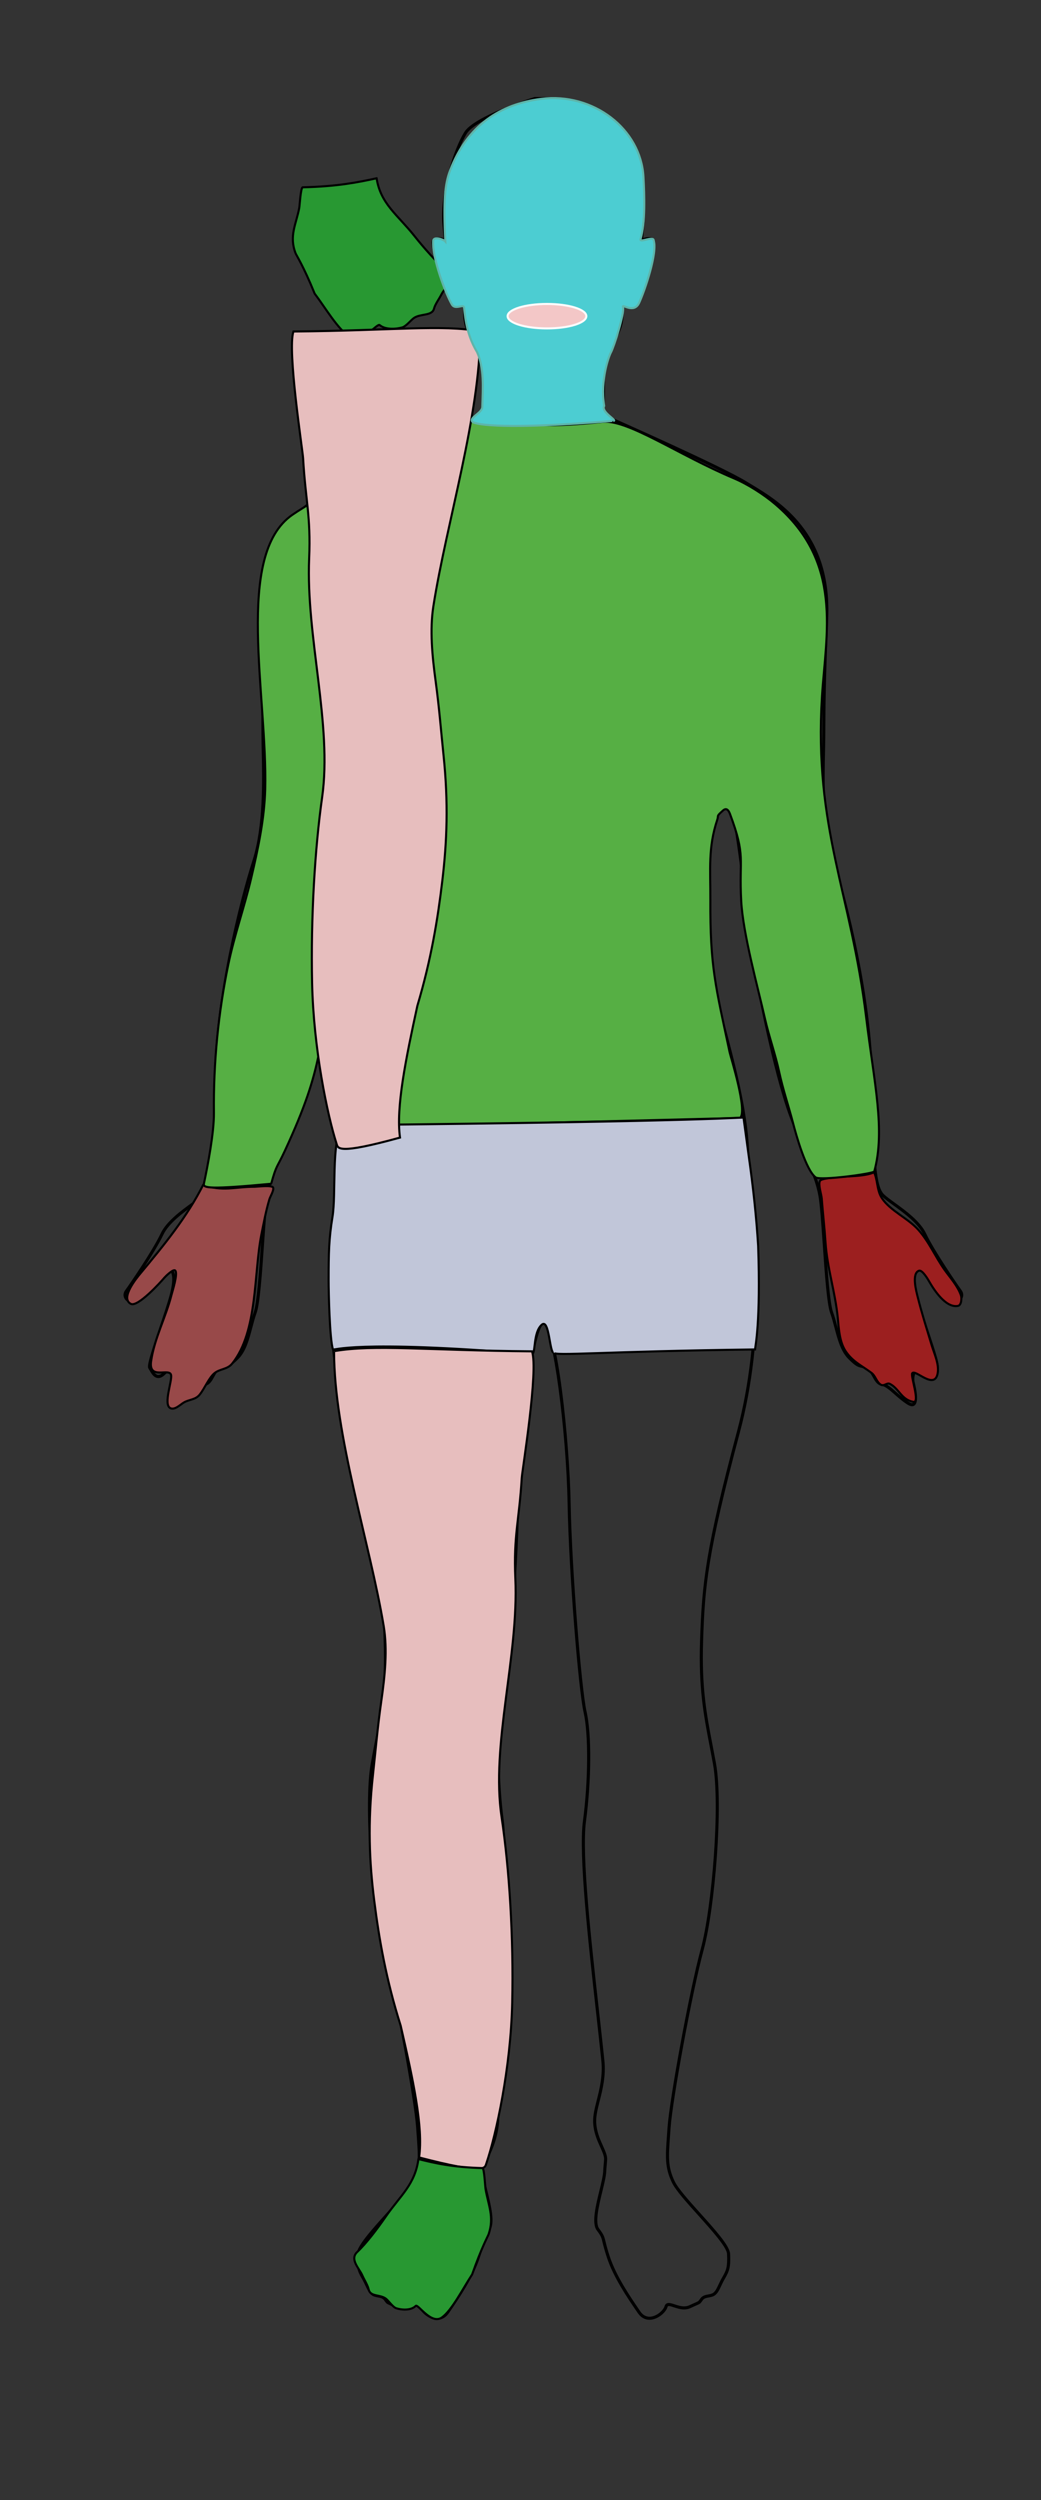 <svg id="svg2" viewBox="0 0 500 1200" xmlns="http://www.w3.org/2000/svg">
  <rect x="0" y="0" width="500" height="1200" fill="#333333" stroke="none"/>
  <g id="Layer_1" transform="matrix(1, 0, 0, 1, -567.044, -975.076)" style="transform-origin: 819.997px 1225.23px;">
    <g transform="matrix(1, 0, 0, 1, 215.942, 948.131)">
      <g>
        <g>
          <g>
            <path d="M 479.989 600.913 C 479.258 604.862 478.618 614.104 477.939 623.888 C 476.956 638.103 475.937 652.802 474.36 657.182 C 473.566 659.391 472.918 661.85 472.289 664.229 C 470.807 669.833 469.273 675.628 465.648 679.254 C 462.153 682.748 461.113 683.095 459.431 683.446 C 458.835 683.569 458.162 683.711 457.163 684.126 C 455.707 684.732 454.82 686.341 453.962 687.896 C 452.915 689.796 451.829 691.761 449.639 692.127 C 447.822 692.431 445.839 694.181 443.542 696.208 C 441.734 697.804 439.685 699.612 437.247 701.153 C 435.532 702.237 434.192 702.188 433.391 701.161 C 431.941 699.306 432.802 694.25 433.781 690.335 C 434.099 689.06 433.892 686.764 433.16 685.825 C 432.896 685.489 432.66 685.45 432.505 685.45 C 432.229 685.45 431.615 685.601 430.6 686.617 C 429.386 687.831 428.256 688.421 427.146 688.421 C 425.006 688.421 423.747 686.195 422.913 684.722 C 422.727 684.393 422.557 684.092 422.398 683.855 C 421.601 682.66 422.954 678.06 427.711 663.902 C 429.618 658.229 431.587 652.364 432.606 648.531 C 434.437 641.637 433.868 638.688 433.066 637.429 C 432.674 636.809 432.135 636.445 431.419 636.314 C 430.528 636.345 427.631 640.373 425.714 643.038 C 423.15 646.604 420.495 650.293 418.4 651.615 C 417.375 652.262 416.248 652.603 415.136 652.603 C 413.269 652.604 411.575 651.64 410.821 650.15 C 410.175 648.878 410.324 647.442 411.226 646.209 C 413.308 643.365 424.38 627.217 428.236 619.039 C 431.015 613.144 438.12 607.988 443.309 604.225 C 445.462 602.662 447.324 601.311 448.416 600.25 C 452.111 596.666 453.215 585.424 453.786 545.571 C 454.355 505.883 466.194 459.092 472.375 439.894 C 477.641 423.542 477.119 401.015 476.808 387.555 L 476.758 385.344 C 476.675 381.555 476.661 378.454 476.646 374.865 C 476.609 365.692 476.561 354.277 475.287 323.498 C 473.599 282.685 498.751 267.533 512.264 259.393 C 513.053 258.918 513.806 258.464 514.516 258.03 C 526.743 250.525 577.385 228.153 582.764 225.782 C 582.667 222.971 582.251 209.654 582.789 206.399 C 583.275 203.461 579.187 194.56 576.48 188.67 L 575.486 186.499 C 573.1 181.246 573.502 176.416 573.803 174.502 L 570.218 174.264 C 569.513 174.216 568.817 173.776 568.089 172.914 C 563.725 167.754 558.05 146.027 558.344 143.111 C 558.492 141.605 559.607 140.742 561.401 140.742 C 562.492 140.742 563.609 141.047 564.132 141.213 C 564.042 139.876 563.891 137.984 563.644 135.299 C 562.192 119.625 568.88 98.779 574.057 90.362 C 578.86 82.555 606.571 73.912 607.747 73.548 L 607.966 73.515 L 616.435 73.548 C 617.613 73.912 645.324 82.556 650.126 90.361 C 655.304 98.78 661.989 119.626 660.54 135.299 C 660.29 137.984 660.139 139.877 660.049 141.213 C 660.572 141.048 661.69 140.742 662.782 140.742 C 664.573 140.742 665.688 141.605 665.84 143.111 C 666.131 146.029 660.454 167.757 656.09 172.916 C 655.362 173.775 654.666 174.216 653.961 174.264 L 650.378 174.502 C 650.683 176.416 651.083 181.246 648.696 186.499 L 647.697 188.68 C 644.992 194.567 640.906 203.462 641.392 206.399 C 641.93 209.654 641.514 222.971 641.418 225.782 C 646.796 228.153 697.439 250.525 709.668 258.03 C 710.375 258.465 711.129 258.919 711.92 259.393 C 725.43 267.534 750.582 282.686 748.895 323.498 C 747.622 354.269 747.574 365.685 747.535 374.857 C 747.519 378.45 747.507 381.553 747.423 385.344 L 747.372 387.566 C 747.061 401.023 746.543 423.547 751.806 439.894 C 757.986 459.091 769.826 505.882 770.395 545.571 C 770.968 585.424 772.073 596.666 775.767 600.25 C 776.86 601.311 778.719 602.66 780.872 604.223 C 786.061 607.989 793.169 613.145 795.948 619.039 C 799.808 627.232 810.875 643.37 812.956 646.211 C 813.858 647.442 814.007 648.878 813.36 650.15 C 812.605 651.64 810.912 652.603 809.046 652.603 C 807.937 652.604 806.809 652.262 805.783 651.615 C 803.685 650.293 801.033 646.604 798.466 643.038 C 796.55 640.373 793.653 636.346 792.744 636.316 C 792.045 636.445 791.507 636.809 791.112 637.429 C 790.313 638.688 789.746 641.637 791.574 648.531 C 792.593 652.364 794.563 658.229 796.469 663.902 C 801.226 678.06 802.579 682.66 801.784 683.855 C 801.624 684.093 801.456 684.393 801.269 684.723 C 800.434 686.196 799.173 688.421 797.034 688.421 C 795.924 688.423 794.794 687.831 793.578 686.617 C 792.564 685.601 791.949 685.45 791.673 685.45 C 791.52 685.45 791.283 685.489 791.021 685.825 C 790.288 686.763 790.083 689.059 790.401 690.335 C 791.376 694.253 792.234 699.312 790.789 701.161 C 789.985 702.19 788.647 702.236 786.935 701.153 C 784.496 699.612 782.448 697.803 780.639 696.208 C 778.343 694.181 776.36 692.431 774.543 692.127 C 772.352 691.761 771.268 689.796 770.219 687.895 C 769.36 686.34 768.473 684.733 767.017 684.126 C 766.018 683.711 765.345 683.569 764.752 683.446 C 763.067 683.094 762.027 682.748 758.531 679.254 C 754.907 675.628 753.377 669.833 751.894 664.23 C 751.265 661.851 750.615 659.392 749.82 657.182 C 748.243 652.802 747.224 638.103 746.241 623.886 C 745.564 614.104 744.924 604.863 744.191 600.913 C 743.087 594.949 741.048 589.96 737.671 581.697 C 735.727 576.936 733.306 571.01 730.384 563.218 C 722.264 541.558 712.582 493.356 710.02 471.43 L 709.613 467.938 C 707.472 449.562 703.02 411.326 700.047 409.747 C 697.257 409.764 691.157 422.722 690.286 440.449 C 689.368 459.133 691.862 491.372 697.625 512.984 L 698.265 515.374 C 704.057 537.082 710.047 559.529 710.901 579.313 C 711.063 583.033 711.539 588.095 712.09 593.957 C 714.676 621.464 719.006 667.504 706.459 714.564 C 690.781 773.377 689.673 788.507 688.814 814.552 C 688.069 837.141 690.524 849.919 693.367 864.714 C 693.895 867.471 694.442 870.312 694.988 873.312 C 698.552 892.926 694.574 942.672 689.084 962.898 C 683.413 983.794 674.086 1035.238 673.203 1048.183 C 673.113 1049.504 673.023 1050.746 672.938 1051.919 C 672.185 1062.317 671.84 1067.065 675.194 1074.029 C 676.839 1077.448 682.261 1083.479 687.504 1089.312 C 694.751 1097.374 701.595 1104.987 701.773 1108.731 C 702.069 1114.993 701.517 1116.905 699.318 1120.679 C 698.551 1121.992 697.989 1123.188 697.492 1124.245 C 696.636 1126.068 695.957 1127.512 694.734 1128.531 C 693.801 1129.308 692.67 1129.518 691.577 1129.722 C 690.368 1129.946 689.323 1130.14 688.68 1131.042 L 688.397 1131.441 C 687.525 1132.677 687.422 1132.756 685.628 1133.537 C 684.982 1133.819 684.087 1134.21 682.797 1134.817 C 681.856 1135.259 680.813 1135.484 679.695 1135.484 C 677.904 1135.484 676.163 1134.913 674.765 1134.454 C 673.817 1134.143 672.924 1133.849 672.343 1133.849 C 671.951 1133.849 671.813 1133.956 671.708 1134.343 C 671.032 1136.802 667.104 1140.449 663.052 1140.449 L 663.052 1140.449 C 660.814 1140.449 658.867 1139.331 657.424 1137.214 L 656.88 1136.419 C 652.447 1129.924 645.749 1120.109 642.608 1110.597 C 641.371 1106.855 640.849 1104.681 640.504 1103.241 C 639.948 1100.916 639.815 1100.363 637.71 1097.524 C 635.18 1094.112 637.206 1085.793 638.993 1078.453 C 639.873 1074.838 640.705 1071.422 640.804 1069.281 C 640.855 1068.2 640.96 1066.951 641.084 1065.505 L 641.244 1063.609 C 641.375 1061.997 640.445 1059.933 639.367 1057.544 C 637.893 1054.276 636.06 1050.209 635.979 1045.243 C 635.928 1042.16 636.758 1038.856 637.72 1035.031 C 639.1 1029.541 640.663 1023.317 639.923 1016.098 C 639.216 1009.194 638.326 1001.228 637.387 992.794 C 633.631 959.09 628.957 917.143 631.089 901.038 C 633.647 881.719 633.78 859.288 631.398 848.862 C 628.931 838.073 624.306 781.555 623.723 748.847 C 623.081 713.073 616.641 665.667 612.089 662.586 C 607.536 665.667 601.096 713.072 600.456 748.847 C 599.871 781.567 595.244 838.081 592.78 848.862 C 590.397 859.29 590.53 881.72 593.089 901.037 C 595.25 917.373 590.592 958.94 586.852 992.341 C 585.888 1000.938 584.977 1009.059 584.256 1016.098 C 583.595 1022.524 585.954 1027.996 588.034 1032.823 C 589.576 1036.401 591.032 1039.779 590.96 1042.965 C 590.745 1052.198 587.701 1058.616 585.477 1063.303 C 584.267 1065.856 583.31 1067.871 583.374 1069.282 C 583.473 1071.425 584.305 1074.842 585.185 1078.46 C 586.972 1085.798 588.998 1094.114 586.468 1097.525 C 584.364 1100.364 584.233 1100.917 583.674 1103.241 C 583.33 1104.68 582.809 1106.856 581.571 1110.599 C 578.428 1120.111 571.729 1129.926 567.296 1136.422 L 566.756 1137.215 C 565.313 1139.332 563.365 1140.45 561.127 1140.45 C 557.073 1140.451 553.145 1136.803 552.475 1134.342 C 552.367 1133.955 552.232 1133.848 551.837 1133.848 C 551.257 1133.848 550.363 1134.143 549.417 1134.453 C 548.018 1134.912 546.276 1135.483 544.485 1135.483 C 543.37 1135.483 542.328 1135.258 541.385 1134.816 C 540.095 1134.209 539.197 1133.818 538.551 1133.537 C 536.758 1132.756 536.655 1132.677 535.785 1131.44 L 535.5 1131.041 C 534.856 1130.139 533.812 1129.944 532.605 1129.719 C 531.509 1129.517 530.38 1129.307 529.445 1128.53 C 528.222 1127.509 527.547 1126.067 526.687 1124.243 C 526.19 1123.186 525.627 1121.989 524.863 1120.679 C 522.665 1116.904 522.111 1114.991 522.406 1108.73 C 522.584 1104.986 529.427 1097.371 536.674 1089.311 C 541.917 1083.478 547.34 1077.447 548.987 1074.028 C 552.338 1067.064 551.994 1062.318 551.24 1051.921 C 551.155 1050.747 551.065 1049.504 550.975 1048.182 C 550.094 1035.24 540.767 983.797 535.095 962.897 C 529.607 942.674 525.627 892.928 529.191 873.311 C 529.736 870.309 530.283 867.468 530.813 864.711 C 533.654 849.915 536.109 837.138 535.367 814.551 C 534.506 788.5 533.398 773.369 517.72 714.563 C 505.171 667.499 509.502 621.458 512.091 593.95 C 512.641 588.091 513.118 583.031 513.279 579.312 C 514.135 559.525 520.127 537.073 525.92 515.362 L 526.556 512.983 C 532.32 491.366 534.814 459.128 533.897 440.448 C 533.025 422.72 526.923 409.762 524.082 409.762 C 521.162 411.325 516.707 449.563 514.568 467.938 L 514.16 471.429 C 511.597 493.355 501.918 541.559 493.795 563.217 C 490.876 571.009 488.453 576.934 486.509 581.694 C 483.132 589.959 481.096 594.948 479.989 600.913 M 449.44 601.306 C 443.739 605.032 446.372 603.818 444.173 605.413 C 439.111 609.084 432.185 614.111 429.568 619.663 C 425.668 627.936 414.511 644.212 412.413 647.077 C 411.844 647.855 411.743 648.708 412.133 649.477 C 412.639 650.475 413.818 651.122 415.133 651.122 C 415.963 651.122 416.821 650.859 417.608 650.362 C 419.462 649.192 422.147 645.462 424.514 642.171 C 428.069 637.232 430.133 634.558 431.682 634.858 C 432.81 635.063 433.695 635.661 434.312 636.632 C 435.725 638.859 435.633 642.871 434.032 648.904 C 433.001 652.783 431.023 658.672 429.109 664.367 C 426.643 671.71 423.263 681.767 423.658 683.096 C 423.8 683.294 423.989 683.626 424.196 683.99 C 424.9 685.235 425.866 686.941 427.144 686.941 C 427.834 686.941 428.644 686.479 429.553 685.569 C 430.63 684.493 431.596 683.969 432.503 683.969 C 433.21 683.969 433.839 684.295 434.32 684.911 C 435.459 686.367 435.569 689.251 435.212 690.687 C 433.998 695.55 433.744 699.213 434.553 700.247 C 434.678 700.406 434.811 700.471 435.015 700.471 C 435.262 700.471 435.711 700.372 436.458 699.901 C 438.797 698.422 440.799 696.656 442.563 695.096 C 445.029 692.918 447.16 691.038 449.394 690.666 C 450.881 690.418 451.708 688.916 452.668 687.177 C 453.603 685.484 454.661 683.563 456.595 682.758 C 457.722 682.289 458.5 682.125 459.126 681.995 C 460.453 681.718 461.257 681.551 464.601 678.204 C 467.946 674.861 469.426 669.262 470.859 663.846 C 471.494 661.438 472.153 658.947 472.97 656.678 C 474.476 652.49 475.533 637.239 476.465 623.782 C 477.144 613.955 477.787 604.673 478.534 600.64 C 479.667 594.526 481.727 589.484 485.139 581.131 C 487.081 576.379 489.496 570.467 492.41 562.694 C 500.495 541.133 510.136 493.107 512.689 471.252 L 513.096 467.764 C 518.392 422.294 520.939 408.397 523.997 408.283 C 528.476 408.281 534.492 422.596 535.366 440.372 C 536.29 459.165 533.778 491.603 527.977 513.36 L 527.341 515.74 C 521.569 537.374 515.598 559.746 514.75 579.372 C 514.586 583.128 514.108 588.206 513.557 594.086 C 510.977 621.495 506.662 667.37 519.142 714.178 C 534.146 770.449 535.911 786.383 536.839 814.499 C 537.588 837.251 535.117 850.104 532.26 864.986 C 531.73 867.738 531.185 870.574 530.642 873.572 C 527.105 893.03 531.065 942.417 536.518 962.506 C 542.206 983.467 551.561 1035.085 552.446 1048.079 C 552.536 1049.399 552.626 1050.64 552.711 1051.811 C 553.46 1062.155 553.837 1067.347 550.314 1074.665 C 548.578 1078.273 543.328 1084.113 537.769 1090.294 C 531.331 1097.458 524.031 1105.578 523.88 1108.797 C 523.586 1114.991 524.191 1116.592 526.136 1119.933 C 526.935 1121.3 527.511 1122.528 528.021 1123.612 C 528.8 1125.272 529.418 1126.583 530.388 1127.393 C 531.026 1127.924 531.921 1128.09 532.872 1128.266 C 534.201 1128.513 535.708 1128.793 536.7 1130.18 L 536.989 1130.588 C 537.654 1131.535 537.654 1131.535 539.139 1132.182 C 539.793 1132.467 540.702 1132.864 542.01 1133.479 C 542.764 1133.833 543.572 1134.006 544.481 1134.006 C 546.038 1134.006 547.586 1133.496 548.951 1133.048 C 550.059 1132.684 551.018 1132.369 551.833 1132.369 C 552.899 1132.369 553.611 1132.916 553.894 1133.953 C 554.376 1135.716 557.679 1138.973 561.122 1138.973 C 562.876 1138.973 564.359 1138.1 565.533 1136.38 L 566.074 1135.587 C 570.461 1129.16 577.09 1119.447 580.167 1110.134 C 581.385 1106.449 581.896 1104.311 582.236 1102.895 C 582.818 1100.459 582.996 1099.723 585.28 1096.644 C 587.396 1093.788 585.373 1085.481 583.747 1078.807 C 582.85 1075.117 582 1071.632 581.896 1069.346 C 581.815 1067.569 582.84 1065.406 584.139 1062.667 C 586.307 1058.1 589.273 1051.846 589.48 1042.927 C 589.546 1040.066 588.216 1036.979 586.675 1033.406 C 584.525 1028.413 582.084 1022.754 582.782 1015.945 C 583.506 1008.899 584.415 1000.775 585.378 992.174 C 589.112 958.855 593.76 917.386 591.62 901.229 C 589.001 881.444 588.882 859.282 591.337 848.532 C 593.751 837.971 598.409 780.561 598.976 748.82 C 599.501 719.348 605.165 663.328 611.849 661.066 L 612.089 660.986 L 612.326 661.066 C 619.008 663.328 624.671 719.348 625.199 748.82 C 625.764 780.55 630.42 837.963 632.836 848.532 C 635.291 859.28 635.173 881.442 632.554 901.23 C 630.445 917.157 635.11 959.003 638.855 992.628 C 639.796 1001.065 640.683 1009.035 641.393 1015.944 C 642.16 1023.423 640.56 1029.78 639.152 1035.388 C 638.215 1039.111 637.408 1042.327 637.456 1045.216 C 637.532 1049.876 639.297 1053.79 640.715 1056.933 C 641.875 1059.509 642.878 1061.734 642.716 1063.726 L 642.557 1065.628 C 642.432 1067.074 642.328 1068.289 642.281 1069.345 C 642.176 1071.63 641.329 1075.114 640.428 1078.801 C 638.803 1085.478 636.78 1093.786 638.895 1096.643 C 641.181 1099.722 641.356 1100.458 641.942 1102.895 C 642.281 1104.31 642.794 1106.45 644.011 1110.132 C 647.085 1119.446 653.715 1129.159 658.102 1135.584 L 658.645 1136.379 C 659.816 1138.1 661.299 1138.972 663.053 1138.972 C 666.496 1138.972 669.801 1135.715 670.281 1133.951 C 670.563 1132.916 671.277 1132.369 672.342 1132.369 C 673.159 1132.369 674.116 1132.683 675.224 1133.048 C 676.591 1133.496 678.139 1134.006 679.694 1134.006 C 680.603 1134.006 681.414 1133.832 682.165 1133.479 C 683.475 1132.864 684.384 1132.467 685.038 1132.181 C 686.521 1131.535 686.521 1131.535 687.187 1130.588 L 687.475 1130.18 C 688.467 1128.793 689.974 1128.513 691.306 1128.266 C 692.254 1128.09 693.152 1127.924 693.786 1127.393 C 694.759 1126.582 695.375 1125.272 696.154 1123.613 C 696.664 1122.529 697.242 1121.3 698.04 1119.931 C 699.984 1116.592 700.589 1114.993 700.296 1108.797 C 700.145 1105.578 692.845 1097.459 686.406 1090.295 C 680.847 1084.113 675.598 1078.274 673.861 1074.665 C 670.338 1067.346 670.715 1062.152 671.465 1051.808 C 671.548 1050.635 671.638 1049.397 671.728 1048.079 C 672.616 1035.079 681.971 983.463 687.659 962.506 C 693.11 942.415 697.069 893.027 693.532 873.572 C 692.989 870.575 692.444 867.74 691.917 864.989 C 689.057 850.106 686.588 837.253 687.337 814.499 C 688.264 786.388 690.028 770.456 705.032 714.178 C 717.511 667.374 713.197 621.499 710.619 594.09 C 710.065 588.209 709.588 583.13 709.426 579.372 C 708.576 559.749 702.609 537.381 696.835 515.75 L 696.198 513.36 C 690.398 491.608 687.886 459.168 688.808 440.372 C 689.682 422.595 695.698 408.281 700.098 408.281 C 703.237 408.397 705.784 422.294 711.078 467.762 L 711.486 471.252 C 714.039 493.107 723.681 541.133 731.765 562.694 C 734.68 570.468 737.095 576.382 739.036 581.134 C 742.448 589.484 744.51 594.525 745.641 600.639 C 746.388 604.671 747.032 613.952 747.71 623.779 C 748.644 637.238 749.698 652.49 751.205 656.677 C 752.022 658.947 752.682 661.438 753.319 663.847 C 754.751 669.261 756.229 674.861 759.574 678.203 C 762.92 681.55 763.721 681.717 765.051 681.994 C 765.675 682.124 766.455 682.288 767.581 682.757 C 769.515 683.562 770.572 685.483 771.507 687.176 C 772.467 688.915 773.294 690.417 774.784 690.665 C 777.017 691.037 779.146 692.917 781.614 695.095 C 783.379 696.655 785.382 698.422 787.719 699.9 C 788.466 700.372 788.915 700.47 789.16 700.47 C 789.364 700.47 789.498 700.406 789.622 700.246 C 790.428 699.216 790.176 695.552 788.965 690.686 C 788.606 689.249 788.716 686.366 789.855 684.91 C 790.334 684.294 790.963 683.968 791.67 683.968 C 792.579 683.968 793.545 684.491 794.62 685.566 C 795.531 686.478 796.342 686.94 797.031 686.94 C 798.31 686.94 799.275 685.234 799.98 683.989 C 800.187 683.626 800.376 683.294 800.552 683.03 C 800.913 681.767 797.534 671.71 795.066 664.367 C 793.155 658.672 791.175 652.783 790.146 648.904 C 788.542 642.871 788.451 638.856 789.863 636.632 C 790.48 635.66 791.365 635.063 792.493 634.858 C 794.047 634.564 796.107 637.229 799.664 642.171 C 802.031 645.461 804.714 649.192 806.566 650.361 C 807.355 650.858 808.212 651.121 809.041 651.121 C 810.357 651.121 811.533 650.475 812.042 649.476 C 812.432 648.706 812.333 647.854 811.762 647.076 C 809.668 644.217 798.517 627.95 794.61 619.661 C 791.993 614.11 785.063 609.083 780.003 605.412 C 777.804 603.816 775.905 602.439 774.735 601.305 C 770.644 597.334 769.503 586.401 768.917 545.586 C 768.35 506.073 756.556 459.466 750.397 440.342 C 745.057 423.757 745.581 401.077 745.894 387.527 L 745.944 385.307 C 746.028 381.528 746.042 378.432 746.056 374.846 C 746.093 365.66 746.144 354.229 747.416 323.43 C 749.069 283.492 724.405 268.635 711.155 260.653 C 710.362 260.174 709.604 259.719 708.892 259.282 C 696.124 251.445 640.92 227.171 640.364 226.927 L 639.904 226.726 L 639.924 226.225 C 639.929 226.064 640.5 210.058 639.933 206.635 C 639.372 203.251 643.243 194.827 646.352 188.058 L 647.349 185.884 C 650.145 179.731 648.791 174.052 648.777 173.995 L 648.566 173.14 L 653.86 172.786 C 653.987 172.777 654.35 172.68 654.96 171.958 C 659.239 166.902 664.596 145.545 664.368 143.254 C 664.335 142.917 664.263 142.215 662.78 142.215 C 661.981 142.215 661.127 142.427 660.645 142.57 C 660.18 145.009 659.935 145.349 659.304 145.349 C 659.301 145.349 659.301 145.349 659.301 145.349 L 658.976 145.349 L 658.733 145.095 C 658.435 144.769 658.201 144.512 659.065 135.157 C 660.538 119.276 653.319 98.371 648.864 91.13 C 644.491 84.022 618.001 75.584 616.101 74.987 L 608.075 74.987 C 606.177 75.584 579.685 84.021 575.314 91.13 C 570.86 98.371 563.641 119.276 565.111 135.157 C 565.975 144.512 565.753 144.757 565.444 145.095 L 565.224 145.336 L 564.873 145.349 C 564.242 145.349 563.995 145.009 563.531 142.57 C 563.049 142.426 562.197 142.215 561.397 142.215 C 559.913 142.215 559.842 142.917 559.81 143.254 C 559.58 145.544 564.934 166.9 569.213 171.958 C 569.824 172.68 570.186 172.777 570.313 172.786 L 575.611 173.14 L 575.4 173.996 C 575.385 174.053 574.032 179.731 576.826 185.885 L 577.818 188.05 C 580.928 194.822 584.802 203.251 584.242 206.636 C 583.677 210.059 584.246 226.065 584.253 226.226 L 584.271 226.727 L 583.811 226.928 C 583.254 227.172 528.05 251.447 515.283 259.283 C 514.571 259.721 513.815 260.176 513.022 260.654 C 499.772 268.636 475.108 283.494 476.759 323.431 C 478.034 354.24 478.082 365.668 478.121 374.854 C 478.137 378.437 478.149 381.533 478.23 385.308 L 478.281 387.517 C 478.594 401.07 479.12 423.754 473.778 440.343 C 467.623 459.466 455.826 506.074 455.259 545.587 C 454.674 586.401 453.53 597.335 449.44 601.306"></path>
          </g>
        </g>
      </g>
      <rect x="331.979" y="50" width="536.041" height="1100" fill="none"></rect>
    </g>
  </g>
  <g id="group-1" transform="matrix(1, 0, 0, 1, -694.266, -968.091)" style="transform-origin: 819.997px 1225.23px;"></g>
  <path style="stroke: rgb(0, 0, 0); fill: rgb(152, 73, 73);" d="M 97.604 568.702 C 107.02 572.126 112.608 569.638 122.391 569.638 C 123.361 569.638 130.542 568.754 131.159 569.988 C 131.746 571.161 129.765 574.402 129.406 575.601 C 127.78 581.019 126.662 586.978 125.547 592.554 C 121.839 611.098 123.926 639.01 111.517 654.52 C 109.298 657.295 105.838 656.997 103.216 658.963 C 100.374 661.095 98.252 666.604 95.85 669.486 C 93.771 671.981 90.847 671.67 88.25 673.227 C 86.628 674.201 83.908 676.961 81.82 675.917 C 78.308 674.16 82.756 662.943 82.171 660.016 C 81.445 656.385 71.252 662.668 72.583 653.351 C 74.155 642.351 79.707 632.221 82.404 621.433 C 82.764 619.993 85.574 611.273 84.158 609.858 C 83.205 608.905 79.339 612.835 78.897 613.365 C 77.16 615.45 66.169 627.521 62.879 625.875 C 57.484 623.178 65.915 613.089 67.439 611.261 C 78.727 597.715 89.924 584.059 97.721 568.469"></path>
  <path style="stroke: rgb(0, 0, 0); fill: rgb(156, 31, 31);" d="M 419.439 562.06 C 420.555 563.845 420.925 566.116 421.347 568.436 C 421.769 570.756 422.242 573.125 423.565 575.109 C 425.619 578.191 428.756 580.596 432.006 582.935 C 435.255 585.274 438.618 587.547 441.124 590.366 C 443.728 593.296 445.752 596.527 447.684 599.81 C 449.617 603.092 451.458 606.425 453.695 609.557 C 455.04 611.441 456.632 613.388 458.076 615.425 C 459.519 617.463 460.814 619.592 461.563 621.84 C 461.762 622.436 461.832 623.597 461.637 624.653 C 461.443 625.708 460.984 626.657 460.124 626.829 C 457.23 627.408 454.357 625.498 451.916 622.935 C 449.476 620.373 447.468 617.157 446.306 615.123 C 445.999 614.586 445.166 613.16 444.214 611.934 C 443.263 610.708 442.193 609.681 441.412 609.941 C 439.558 610.56 439.244 613.096 439.467 615.769 C 439.691 618.442 440.45 621.251 440.741 622.415 C 441.712 626.298 442.812 630.174 443.959 634.044 C 445.106 637.914 446.3 641.779 447.457 645.637 C 448.07 647.68 449.012 650.002 449.689 652.367 C 450.366 654.732 450.78 657.141 450.336 659.358 C 449.542 663.328 446.854 662.741 444.186 661.432 C 441.517 660.122 438.867 658.09 438.15 659.166 C 437.714 659.82 438.681 663.388 439.345 666.723 C 440.009 670.059 440.371 673.162 438.726 672.888 C 435.827 672.405 434.097 670.796 432.541 669.033 C 430.985 667.27 429.604 665.353 427.403 664.252 C 426.674 663.887 425.954 664.25 425.212 664.559 C 424.471 664.868 423.708 665.122 422.893 664.54 C 421.912 663.84 421.32 662.814 420.729 661.78 C 420.139 660.746 419.549 659.705 418.575 658.974 C 416.307 657.273 414.049 655.938 411.94 654.4 C 409.831 652.863 407.871 651.123 406.197 648.611 C 404.675 646.329 403.848 643.576 403.335 640.731 C 402.822 637.887 402.623 634.95 402.358 632.299 C 401.758 626.3 400.499 620.378 399.287 614.43 C 398.075 608.483 396.912 602.51 396.505 596.411 C 396.269 592.87 395.949 589.337 395.62 585.806 C 395.292 582.274 394.954 578.744 394.682 575.205 C 394.608 574.252 394.168 572.613 393.858 570.989 C 393.549 569.364 393.369 567.754 393.818 566.857 C 394.096 566.301 395.386 565.947 396.753 565.704 C 398.12 565.462 399.564 565.333 400.152 565.226 C 402.251 564.845 406.634 564.804 410.88 564.471 C 415.125 564.138 419.233 563.513 420.782 561.964"></path>
  <path style="stroke: rgb(0, 0, 0); fill: rgb(86, 175, 68);" d="M 130.498 568.183 C 100.657 570.999 97.489 570.272 97.921 568.242 C 99.725 559.774 102.848 543.727 102.742 534.119 C 102.478 510.248 104.818 486.21 109.681 462.838 C 112.592 448.848 117.406 435.314 120.673 421.403 C 123.927 407.547 127.019 393.056 127.378 378.828 C 128.513 333.899 112.553 266.476 140.374 247.141 C 150.854 239.858 215.916 201.7 227.285 202.351 C 255.041 203.939 262.958 205.304 289.446 202.49 C 301.48 201.212 325.858 218.392 352.443 229.575 C 359.115 232.381 366.907 237.357 372.413 242.054 C 405.163 269.99 396.677 304.157 394.806 334.262 C 390.868 397.62 408.812 428.797 416.025 488.358 C 419.824 519.727 425.347 542.492 419.924 562.294 C 419.634 563.353 393.994 566.81 391.766 565.144 C 387.1 561.656 382.389 544.805 380.929 539.166 C 378.791 530.911 376.014 522.816 374.231 514.477 C 372.434 506.075 369.326 497.397 367.43 489.016 C 364.022 473.951 356.884 448.318 356.012 432.559 C 354.846 411.483 358.374 411.47 350.614 390.677 C 349.891 388.739 348.828 387.655 347.28 389.025 C 343.828 392.081 345.284 391.153 344.507 393.479 C 340.03 406.888 341.261 417.451 341.188 431.612 C 341.019 464.211 343.715 473.345 350.462 505.148 C 350.89 507.166 359.171 533.354 355.477 536.621 C 196.78 540.587 162.207 541.577 162.984 537.904 C 164.521 530.638 173.772 498.635 174.97 493.747 C 187.966 440.709 185.007 453.423 182.366 404.929 C 182.225 402.334 182.014 389.279 177.13 390.143 C 171.597 391.122 173.658 401.016 172.762 406.065 C 169.817 422.66 165.097 440.65 161.723 457.16 C 152.42 502.683 156.413 510.093 136.806 552.413 C 132.841 560.971 132.884 558.74 130.271 568.151"></path>
  <path style="stroke: rgb(0, 0, 0); fill: rgb(193, 198, 217);" d="M 265.968 649.219 C 263.948 649.8 263.877 632.622 260.207 635.868 C 255.938 639.644 257.405 649.793 255.506 649.959 C 168.923 642.857 160.176 648.474 159.917 647.696 C 158.319 642.904 157.837 619.898 157.836 614.927 C 157.833 601.292 157.983 594.622 159.694 584.112 C 161.513 572.94 159.058 549.093 164.197 540.08 C 346.474 538.249 356.833 536.108 357.116 536.485 C 357.116 536.485 359.42 553.494 359.652 555.117 C 361.688 569.364 363.254 583.717 364.149 598.045 C 365.398 634.675 362.772 646.137 362.645 647.736 C 290.918 648.608 265.375 651.071 265.982 649.223"></path>
  <path style="stroke: rgb(0, 0, 0); fill: rgb(231, 190, 190);" d="M 160.457 648.797 C 160.457 668.739 164.758 691.715 169.886 714.672 C 175.015 737.63 180.971 760.57 184.283 780.442 C 186.192 791.895 184.882 804.429 183.106 816.77 C 181.331 829.111 180.308 841.323 179.134 851.935 C 176.576 875.065 177.391 893.647 179.733 912.201 C 182.075 930.755 185.416 950.046 192.442 972.305 C 198.292 997.665 203.427 1021.12 201.281 1035.573 C 233.136 1043.857 232.815 1040.757 233.565 1038.555 C 238.296 1024.661 245.318 992.632 246.022 961.348 C 246.726 930.064 244.615 896.821 240.917 872.247 C 238.3 854.85 240.372 835.586 242.887 815.969 C 245.403 796.353 248.363 776.384 247.521 757.579 C 247.064 747.375 247.528 740.425 248.259 733.491 C 248.989 726.557 249.987 719.64 250.598 709.503 C 250.719 707.498 252.747 694.552 254.347 680.974 C 255.946 667.396 257.118 653.185 255.527 648.648 C 229.842 648.423 211.01 647.566 196.138 647.18 C 181.266 646.795 170.354 646.882 160.511 648.543"></path>
  <path style="stroke: rgb(0, 0, 0); fill: rgb(40, 152, 50);" d="M 201.016 1036.056 C 199.455 1048.544 192.283 1053.828 185.264 1064.004 C 181.389 1069.621 176.091 1076.658 171.548 1080.976 C 167.855 1084.486 172.544 1088.806 174.012 1092.159 C 174.934 1094.265 176.596 1096.803 177.074 1098.936 C 177.886 1102.563 182.58 1101.223 185.387 1103.395 C 186.596 1104.331 188.737 1107.429 190.198 1107.916 C 193.28 1108.943 197.594 1108.979 199.671 1106.831 C 200.743 1105.722 207.142 1116.076 212.262 1112.369 C 217.138 1108.838 222.291 1098.539 226.772 1091.724 C 231.46 1078.396 234.365 1073.399 234.703 1072.391 C 237.499 1064.063 234.503 1058.51 233.192 1050.63 C 233.016 1049.572 232.606 1041.108 231.791 1040.682 C 217.473 1040.3 208.936 1038.374 200.63 1036.262"></path>
  <path style="stroke: rgb(0, 0, 0); fill: rgb(40, 152, 50); transform-box: fill-box; transform-origin: 50% 50%;" d="M 319.156 1114.72 C 317.354 1102.23 309.08 1096.96 300.983 1086.77 C 296.513 1081.16 290.401 1074.13 285.161 1069.82 C 280.9 1066.3 286.31 1061.98 288.003 1058.64 C 289.067 1056.53 290.984 1053.99 291.535 1051.86 C 292.472 1048.23 297.887 1049.57 301.125 1047.4 C 302.519 1046.46 304.989 1043.37 306.675 1042.88 C 310.231 1041.85 315.207 1041.82 317.604 1043.95 C 318.841 1045.07 326.223 1034.73 332.129 1038.43 C 337.753 1041.96 343.698 1052.26 348.868 1059.07 C 354.276 1072.39 357.627 1077.4 358.017 1078.4 C 361.242 1086.72 357.786 1092.28 356.274 1100.16 C 356.071 1101.21 355.598 1109.67 354.659 1110.09 C 338.141 1110.48 328.292 1112.41 318.709 1114.52" transform="matrix(-1, 0, 0, -1, 0, 0)"></path>
  <path style="stroke: rgb(0, 0, 0); fill: rgb(231, 190, 190); transform-box: fill-box; transform-origin: 50% 50%;" d="M 269.35 1040.72 C 269.35 1020.78 273.409 997.808 278.249 974.851 C 283.089 951.894 288.71 928.954 291.834 909.083 C 293.636 897.63 292.401 885.096 290.724 872.756 C 289.049 860.415 288.083 848.203 286.976 837.591 C 284.561 814.462 285.33 795.881 287.54 777.327 C 289.751 758.774 292.904 739.484 299.534 717.225 C 305.055 691.87 309.901 668.41 307.876 653.961 C 337.937 645.671 337.634 648.771 338.342 650.981 C 342.806 664.871 349.433 696.9 350.096 728.182 C 350.762 759.465 348.77 792.707 345.28 817.28 C 342.81 834.677 344.765 853.941 347.139 873.557 C 349.513 893.172 352.307 913.141 351.511 931.946 C 351.081 942.149 351.519 949.1 352.209 956.029 C 352.898 962.967 353.838 969.886 354.416 980.015 C 354.529 982.025 356.444 994.976 357.954 1008.55 C 359.462 1022.13 360.569 1036.35 359.068 1040.88 C 334.828 1041.1 317.057 1041.95 303.022 1042.35 C 288.987 1042.73 278.69 1042.63 269.401 1040.98" transform="matrix(-1, 0, 0, -1, 0, 0)"></path>
  <path style="stroke: rgb(94, 181, 170); fill: rgb(76, 205, 210);" d="M 294.127 202.05 C 244.451 206.18 228.261 204.048 226.852 202.388 C 225.208 200.451 231.562 198.244 231.652 195.373 C 231.953 185.82 232.589 176.695 229.139 168.993 C 223.238 159.373 223.265 149.002 222.866 147.48 C 222.441 145.858 218.597 148.84 217.038 146.155 C 214.028 140.972 207.589 124.026 208.039 115.728 C 208.179 113.153 213.056 114.922 213.908 115.918 C 212.888 96.286 213.697 88.351 216.179 81.8 C 224.392 60.12 240.41 49.914 259.916 47.455 C 285.002 44.293 307.817 61.989 309.054 84.872 C 309.554 94.127 309.973 106.7 307.667 114.818 C 307.136 116.688 313.328 113.316 313.944 115.186 C 315.959 121.304 309.683 139.423 307.024 145.282 C 304.478 150.891 298.646 145.528 299.225 147.364 C 300.095 150.12 294.919 166.459 293.403 169.216 C 292.574 170.723 288.204 182.011 290.185 194.85 C 288.484 197.792 296.968 202.019 294.564 202.019"></path>
  <ellipse style="fill: rgb(243, 199, 199); stroke: rgb(251, 251, 251);" cx="262.716" cy="151.768" rx="18.904" ry="5.869"></ellipse>
</svg>